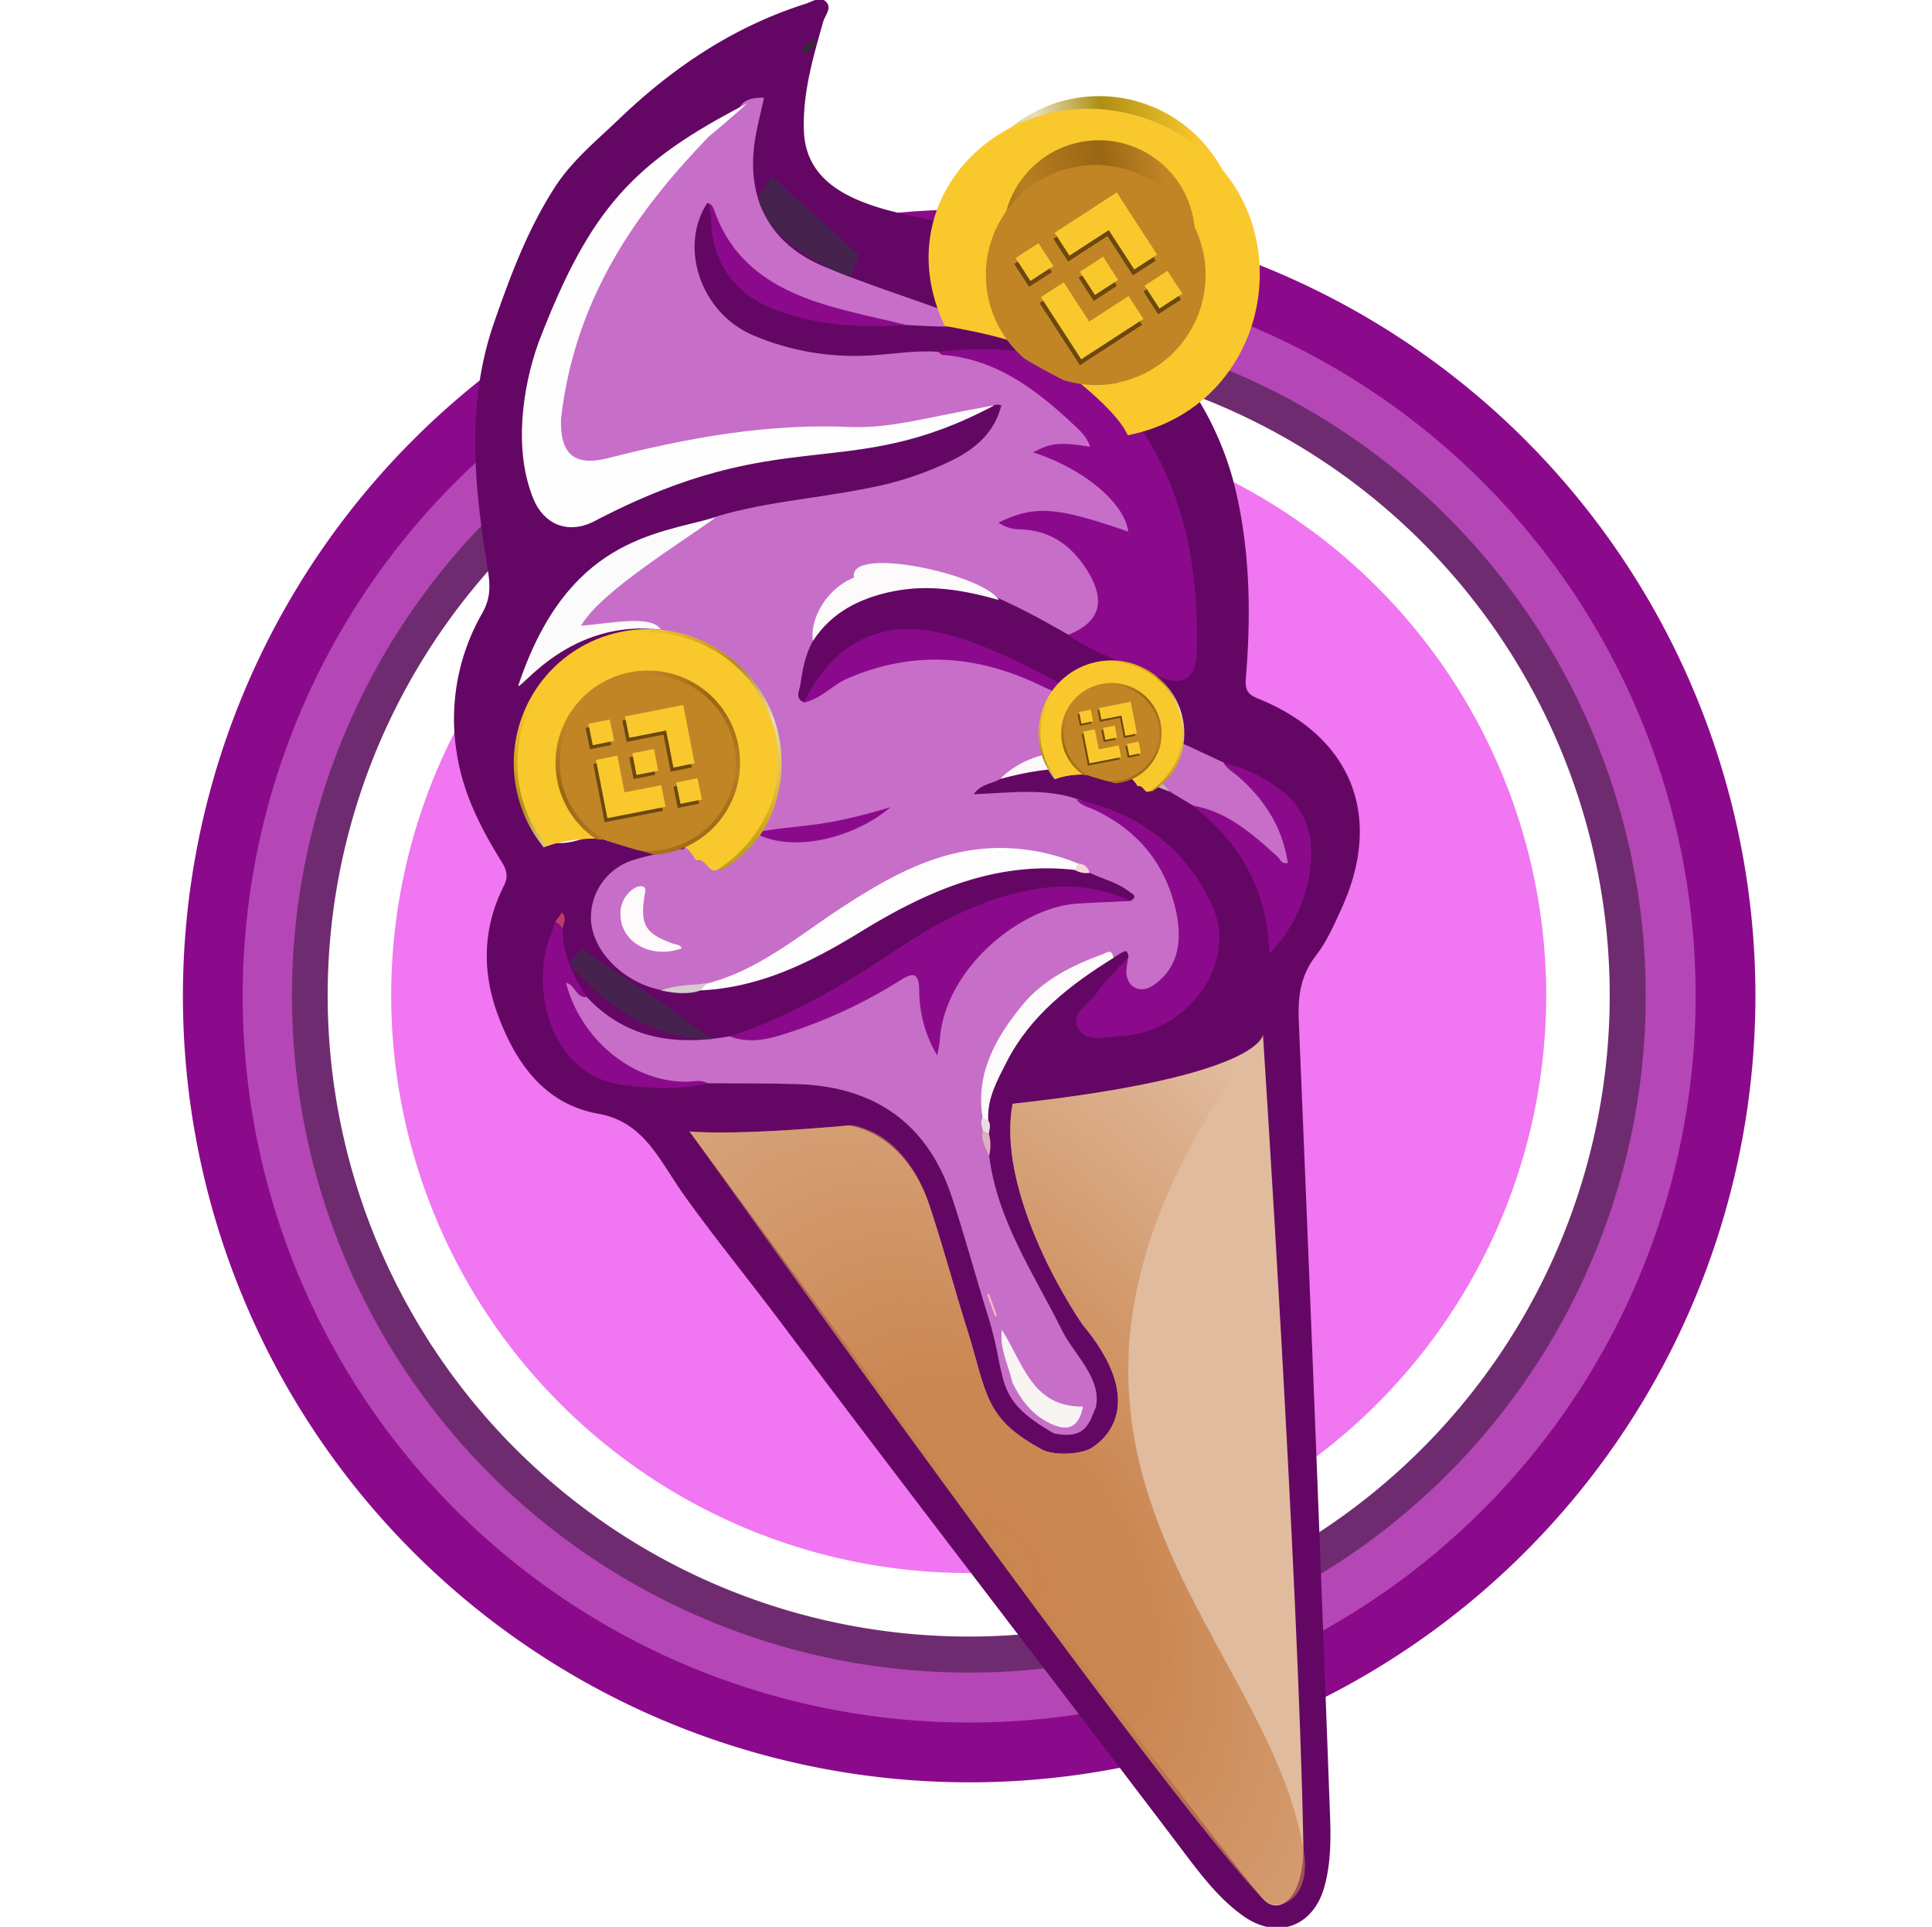 <?xml version="1.0" encoding="UTF-8" standalone="no"?>
<svg
        id="f815f489-8eac-43a5-a750-40690a7cabc2"
        data-name="Layer 1"
        width="525.328"
        height="523.814"
        viewBox="0 0 525.328 523.814"
        version="1.1"
        sodipodi:docname="logotype.svg"
        inkscape:version="1.1.1 (eb90963e84, 2021-10-02)"
        inkscape:export-filename="user1.png"
        inkscape:export-xdpi="8.2399998"
        inkscape:export-ydpi="8.2399998"
        xmlns:inkscape="http://www.inkscape.org/namespaces/inkscape"
        xmlns:sodipodi="http://sodipodi.sourceforge.net/DTD/sodipodi-0.dtd"
        xmlns:xlink="http://www.w3.org/1999/xlink"
        xmlns="http://www.w3.org/2000/svg"
        xmlns:svg="http://www.w3.org/2000/svg"
        xmlns:rdf="http://www.w3.org/1999/02/22-rdf-syntax-ns#"
        xmlns:cc="http://creativecommons.org/ns#"
        xmlns:dc="http://purl.org/dc/elements/1.1/">
  <sodipodi:namedview
          pagecolor="#ffffff"
          bordercolor="#666666"
          borderopacity="1"
          objecttolerance="10"
          gridtolerance="10"
          guidetolerance="10"
          inkscape:pageopacity="0"
          inkscape:pageshadow="2"
          inkscape:window-width="1920"
          inkscape:window-height="964"
          id="namedview274"
          showgrid="false"
          inkscape:zoom="0.66113852"
          inkscape:cx="301.7522"
          inkscape:cy="398.5549"
          inkscape:window-x="0"
          inkscape:window-y="0"
          inkscape:window-maximized="1"
          inkscape:current-layer="g1514"
          inkscape:snap-global="true"
          inkscape:document-rotation="0"
          showguides="true"
          inkscape:guide-bbox="true"
          fit-margin-top="0"
          fit-margin-left="0"
          fit-margin-right="0"
          fit-margin-bottom="0"
          inkscape:pagecheckerboard="true"
          borderlayer="true"
          inkscape:snap-grids="true"
          inkscape:snap-to-guides="true"
          inkscape:snap-object-midpoints="false" />
  <defs
          id="defs73">
    <linearGradient
            inkscape:collect="always"
            id="linearGradient1389">
      <stop
              style="stop-color:#ca854f;stop-opacity:1;"
              offset="0"
              id="stop1385" />
      <stop
              style="stop-color:#ca854f;stop-opacity:0.961;"
              offset="0.249"
              id="stop1395" />
      <stop
              style="stop-color:#ca854f;stop-opacity:0;"
              offset="1"
              id="stop1387" />
    </linearGradient>
    <style
            id="style2">
      .a3b35f76-00bd-465b-b644-9d20c6bbad33 {
      fill: none;
      }

      .ab74def2-0c11-4cdf-a914-1f7c519f3c12 {
      clip-path: url(#fdd87028-ab79-4808-b63d-d68427ce87de);
      }

      .e4d389c0-8f66-4ff4-b07b-2ce1dd6ae2a2 {
      fill: #f3ba2f;
      }

      .af1e00ff-cbae-4f0d-abb4-79bf0cba4da6, .b2988fe9-29d8-46c7-a943-1610f4904166 {
      fill: #f9c82d;
      }

      .a48404ba-9ca4-4572-b6ab-40d30652dd13, .a91ef11a-2ad1-45a8-9e4d-2d25d3d5c5b4, .a9507059-bda5-407c-ac21-aa1e6c1b6bb0, .acbfe85b-df15-44e2-8c68-94221c829f8d, .b2988fe9-29d8-46c7-a943-1610f4904166, .b658a4f7-685f-489c-9287-f6ab074f3bbe, .b7204305-f1a4-4849-98d6-f5ae34613298, .bd0a43d2-f2b7-49f9-881e-b8f30e962478, .e6b0a5f0-77ac-4eb4-ab2d-93dc11471f95, .eb178a99-a11e-423d-b095-4598077588c4, .f12c8390-7d58-4f8e-9385-2e6d2910a629, .ff3cf609-d559-4d7e-a566-1ec0e35093ed {
      fill-rule: evenodd;
      }

      .fa7405b1-c050-4d6b-a20d-92402a52acef {
      fill: #fff;
      }

      .ecbb8557-0be2-49f2-be57-14ee99099b5e {
      fill: #46224f;
      }

      .aa6fdd51-012b-470f-8b48-0acc81b87877 {
      fill: #f480f4;
      }

      .ebe1ee84-b696-4155-8137-8e4d53892679 {
      fill: #c76ec9;
      }

      .fb8f4bc7-58e3-4dac-a657-958827f4aa20 {
      fill: #fcfafb;
      }

      .b1ab8ede-e796-46a9-a085-01f6da383437 {
      fill: #ca854f;
      }

      .e77d9a53-6eaa-4cba-ad12-66ad5612ceaf {
      fill: #8b0a8b;
      }

      .b5653123-30c9-485b-be24-206dc3ab1533 {
      fill: #f5b684;
      }

      .b4c0e9de-6d92-4b86-8168-57cf36b2fb9f {
      fill: #fdfdfd;
      }

      .fc3a6962-9175-43e8-a693-8b7126665fd5 {
      fill: #f4b685;
      }

      .b6738061-85d2-4b13-8483-229f3a6be520 {
      fill: #c9854e;
      }

      .ecdf5e83-ed6e-487b-b1ee-5fa079d689b4 {
      fill: #fcfcfc;
      }

      .e6256469-2eb9-48f5-97e6-aa5a6d64db78 {
      fill: #f5b781;
      }

      .f6d318d1-8ca7-467c-aef8-2663f71bd39f {
      fill: #fbfbfb;
      }

      .bb8599eb-60b5-48c3-bd4f-04ac5382a782 {
      fill: #f9f8f8;
      }

      .e0451ff9-3b87-4c11-aa90-621e498a220c {
      fill: #fbfbfa;
      }

      .a72c747b-7e5c-4dd8-b29e-8a13206c1a5e {
      fill: #fcfafa;
      }

      .a2b57050-3813-4ca4-92bd-01a34e3666a0 {
      fill: #fbf8f9;
      }

      .e7ab1240-e563-4336-bca0-b9e99e66bd06 {
      fill: #f7f4f3;
      }

      .a7ee6778-dce9-492c-a4a3-0c6b7ea70856 {
      fill: #eeebe9;
      }

      .ef1dda18-6fdf-4edc-a48f-78ca094855bd {
      fill: #d7cacd;
      }

      .f1cfa970-696d-49a3-84db-187348e2b3db {
      fill: #f5a3b9;
      }

      .af73a91b-1b6e-443d-9b26-2648dde035ff {
      fill: #e9e2e3;
      }

      .aa45f7dc-1517-4694-a400-7fa201ae89f8 {
      fill: #c39066;
      }

      .bba1fd7d-0ddb-43b0-97ea-e97b5eb73158 {
      fill: #d1d1d1;
      }

      .b658a4f7-685f-489c-9287-f6ab074f3bbe, .bb06b095-03cb-4c7a-8a46-6d24de68c714 {
      fill: #fefefe;
      }

      .abd8a23a-9b77-4c76-96de-7e7cbbe32a31 {
      fill: #deafbc;
      }

      .e6b5b417-5f00-40f0-9e37-2d6801aebb01 {
      fill: #e6dee3;
      }

      .e5bfce7f-61e9-43b1-aee1-4385e450d6e6 {
      fill: #2e2e2e;
      }

      .a90927f8-77df-4f83-9136-1acbc4dcb618 {
      fill: #bd3e63;
      }

      .b6a78a0b-e8fd-4062-9fd3-5056b1d31467 {
      fill: #c4aeb4;
      }

      .beebe143-456d-4a32-bf07-c71a8a404369 {
      fill: #e8dee0;
      }

      .e799a944-1bcf-4ad5-897b-ba4a8d03854a {
      fill: #f7d5dd;
      }

      .e096ce57-0abe-4eb4-8a74-aa66c9b91415 {
      fill: #fef9fb;
      }

      .b2b91dc0-b62a-4567-92a9-2d2e98a9c9da {
      fill: #f6b8b2;
      }

      .acbfe85b-df15-44e2-8c68-94221c829f8d {
      fill: #250335;
      }

      .bd0f884c-7b7b-42b1-9d48-3c0de7f9cbc2 {
      clip-path: url(#f1920c23-f40c-48eb-977b-1d5f437c5dbf);
      }

      .f65802fc-8438-404b-b605-291151325bf5 {
      fill: url(#ac358d8f-89b2-437d-8568-4e64bce975ef);
      }

      .ba0b729e-0663-409f-9c47-99b43687f544 {
      clip-path: url(#b0fccf33-e837-4915-92fc-ca0b90bd2f9a);
      }

      .a48404ba-9ca4-4572-b6ab-40d30652dd13 {
      fill: url(#b11fe7a4-2cd7-4bce-b8b8-71a039767610);
      }

      .ad8045e9-8dc0-44e3-b33c-cf4a51465daa {
      clip-path: url(#ac3a947b-b728-4553-9fa8-f545f759af58);
      }

      .aa74d715-6f97-42ad-8780-c5207f8f4196 {
      fill: url(#f4b84158-f4bc-4cb9-92a9-f1acf5c4620b);
      }

      .ad324419-16b0-4d6b-be5d-6a5d4fdb1799 {
      clip-path: url(#ff37b068-49c9-48cb-b05d-bad492ebf31c);
      }

      .fc2f075b-25af-41db-87ba-6bca1ba7c6f8 {
      fill: url(#b5c32c27-c3fb-4127-bd51-7d2f03cab5c1);
      }

      .b89f6399-4e5b-4a91-be91-406afc785468 {
      clip-path: url(#a670cd42-4829-43eb-bdb2-289ffb541ad1);
      }

      .f12c8390-7d58-4f8e-9385-2e6d2910a629 {
      fill: url(#b46c9ed4-552b-4241-ac4e-f710c64f2640);
      }

      .eb178a99-a11e-423d-b095-4598077588c4 {
      fill: #260436;
      }

      .ac28c4e8-3e1c-496a-9ffa-bf4f8d3eb387 {
      clip-path: url(#a6c38596-4f14-472c-a7ff-7c04893d260e);
      }

      .a9507059-bda5-407c-ac21-aa1e6c1b6bb0 {
      fill: url(#fe25feb7-071f-44c5-816d-a679b81c41d4);
      }

      .b9d9070f-1d4b-41df-af01-fd37f94c68a4 {
      clip-path: url(#bff0f2ca-5557-44e3-a8d0-e2ce436e28bb);
      }

      .e6b0a5f0-77ac-4eb4-ab2d-93dc11471f95 {
      fill: url(#bded31c6-578c-4d5a-be12-7197aabb6763);
      }

      .ff3cf609-d559-4d7e-a566-1ec0e35093ed {
      fill: #c18525;
      }

      .f4eb3785-9a80-4d8f-933e-2e89d69ce31a {
      fill: #6c480f;
      }

      .a4241e13-bcf5-46ae-b688-6c7651359fb2 {
      clip-path: url(#bf586a76-9c33-4fad-8cdc-334fcc40cdbd);
      }

      .a91ef11a-2ad1-45a8-9e4d-2d25d3d5c5b4 {
      fill: url(#e16a89ba-49f2-40ac-a77a-8dca44950151);
      }

      .accd8802-53ef-4e77-a1d7-ec0d50718832 {
      clip-path: url(#ba6dfaa0-5438-4c6c-a7c2-67d16ed07b87);
      }

      .b7204305-f1a4-4849-98d6-f5ae34613298 {
      fill: url(#ec926e6c-92c5-4d30-a599-5d011c6d6725);
      }
    </style>
    <clipPath
            id="fdd87028-ab79-4808-b63d-d68427ce87de"
            transform="translate(-228.36 -165.35)">
      <path
              class="a3b35f76-00bd-465b-b644-9d20c6bbad33"
              d="M 564.08,361.82 A 19.46,19.46 0 0 1 539.5,338.28 c 3.73,0.33 7.88,0.48 11.49,-0.59 6.51,-1.92 9,-0.63 17,-4 a 17.17,17.17 0 0 0 5,-3.24 19.47,19.47 0 0 1 -8.87,31.35"
              id="path4" />
    </clipPath>
    <clipPath
            id="a6c38596-4f14-472c-a7ff-7c04893d260e"
            transform="translate(-228.36 -165.35)">
      <path
              class="a3b35f76-00bd-465b-b644-9d20c6bbad33"
              d="m 426.25,418.3 a 28.69,28.69 0 1 1 -25.9,-24.16 c 1.2,10.05 2.79,8.09 12.4,17.11 1.52,1.44 8.22,4 12.84,4 a 28.73,28.73 0 0 1 0.66,3.09"
              id="path39" />
    </clipPath>
    <linearGradient
            id="fe25feb7-071f-44c5-816d-a679b81c41d4"
            x1="958.39"
            y1="742.59"
            x2="882.37"
            y2="806.68"
            gradientTransform="matrix(0.43,0.37,0.37,-0.43,-287.1,412.81)"
            gradientUnits="userSpaceOnUse">
      <stop
              offset="0"
              stop-color="#f9c82d"
              id="stop42" />
      <stop
              offset="0.33"
              stop-color="#ad8f15"
              id="stop44" />
      <stop
              offset="0.57"
              stop-color="#e7dfbd"
              id="stop46" />
      <stop
              offset="0.85"
              stop-color="#dbb224"
              id="stop48" />
      <stop
              offset="1"
              stop-color="#ad8f15"
              id="stop50" />
    </linearGradient>
    <clipPath
            id="bff0f2ca-5557-44e3-a8d0-e2ce436e28bb"
            transform="translate(-228.36 -165.35)">
      <path
              class="a3b35f76-00bd-465b-b644-9d20c6bbad33"
              d="m 417.39,419.69 a 19.77,19.77 0 1 1 -12.91,-15.55 c 1.77,1.58 4.35,3.44 8.27,7.11 a 8.59,8.59 0 0 0 2,1.23 19.64,19.64 0 0 1 2.64,7.21"
              id="path53" />
    </clipPath>
    <linearGradient
            id="bded31c6-578c-4d5a-be12-7197aabb6763"
            x1="946.36"
            y1="752.74"
            x2="893.32"
            y2="797.45"
            gradientTransform="matrix(0.43,0.37,0.37,-0.43,-287.1,412.81)"
            gradientUnits="userSpaceOnUse">
      <stop
              offset="0"
              stop-color="#c18525"
              id="stop56" />
      <stop
              offset="0.3"
              stop-color="#996614"
              id="stop58" />
      <stop
              offset="0.73"
              stop-color="#b87e21"
              id="stop60" />
      <stop
              offset="1"
              stop-color="#966413"
              id="stop62" />
    </linearGradient>
    <clipPath
            id="bf586a76-9c33-4fad-8cdc-334fcc40cdbd"
            transform="translate(-228.36 -165.35)">
      <path
              class="a3b35f76-00bd-465b-b644-9d20c6bbad33"
              d="m 452.82,227.06 a 19.32,19.32 0 1 1 -17.41,-16.23 c 0.81,6.75 1.88,5.43 8.33,11.49 1,1 5.53,2.69 8.64,2.66 a 20.18,20.18 0 0 1 0.44,2.08"
              id="path65" />
    </clipPath>
    <linearGradient
            id="e16a89ba-49f2-40ac-a77a-8dca44950151"
            x1="771.56"
            y1="1050.11"
            x2="719.75"
            y2="1093.79"
            xlink:href="#fe25feb7-071f-44c5-816d-a679b81c41d4" />
    <clipPath
            id="ba6dfaa0-5438-4c6c-a7c2-67d16ed07b87"
            transform="translate(-228.36 -165.35)">
      <path
              class="a3b35f76-00bd-465b-b644-9d20c6bbad33"
              d="m 446.86,228 a 13.26,13.26 0 1 1 -8.67,-10.45 c 1.19,1.07 2.92,2.31 5.55,4.78 a 5.84,5.84 0 0 0 1.35,0.83 13,13 0 0 1 1.77,4.84"
              id="path69" />
    </clipPath>
    <linearGradient
            id="ec926e6c-92c5-4d30-a599-5d011c6d6725"
            x1="763.47"
            y1="1056.93"
            x2="727.83"
            y2="1086.97"
            xlink:href="#bded31c6-578c-4d5a-be12-7197aabb6763" />
    <linearGradient
            inkscape:collect="always"
            xlink:href="#fe25feb7-071f-44c5-816d-a679b81c41d4"
            id="linearGradient328"
            gradientUnits="userSpaceOnUse"
            gradientTransform="matrix(0.43,0.37,0.37,-0.43,-287.1,412.81)"
            x1="958.39"
            y1="742.59"
            x2="882.37"
            y2="806.68" />
    <linearGradient
            inkscape:collect="always"
            xlink:href="#bded31c6-578c-4d5a-be12-7197aabb6763"
            id="linearGradient330"
            gradientUnits="userSpaceOnUse"
            gradientTransform="matrix(0.43,0.37,0.37,-0.43,-287.1,412.81)"
            x1="946.36"
            y1="752.74"
            x2="893.32"
            y2="797.45" />
    <linearGradient
            inkscape:collect="always"
            xlink:href="#fe25feb7-071f-44c5-816d-a679b81c41d4"
            id="linearGradient328-7"
            gradientUnits="userSpaceOnUse"
            gradientTransform="matrix(0.43,0.37,0.37,-0.43,-287.1,412.81)"
            x1="958.39"
            y1="742.59"
            x2="882.37"
            y2="806.68" />
    <linearGradient
            inkscape:collect="always"
            xlink:href="#bded31c6-578c-4d5a-be12-7197aabb6763"
            id="linearGradient330-2"
            gradientUnits="userSpaceOnUse"
            gradientTransform="matrix(0.43,0.37,0.37,-0.43,-287.1,412.81)"
            x1="946.36"
            y1="752.74"
            x2="893.32"
            y2="797.45" />
    <style
            id="style1576">.cls-1{fill:#f3ba2f;}</style>
    <filter
            inkscape:collect="always"
            style="color-interpolation-filters:sRGB"
            id="filter2616"
            x="-0.016"
            width="1.032"
            y="-0.016"
            height="1.032">
      <feGaussianBlur
              inkscape:collect="always"
              stdDeviation="3.267"
              id="feGaussianBlur2618" />
    </filter>
    <radialGradient
            inkscape:collect="always"
            xlink:href="#linearGradient1389"
            id="radialGradient2760"
            gradientUnits="userSpaceOnUse"
            gradientTransform="matrix(1.357,-0.825,1.413,2.326,-619.458,-260.017)"
            cx="267.309"
            cy="368.903"
            fx="267.309"
            fy="368.903"
            r="75.265" />
  </defs>
  <g
          id="g271"
          transform="translate(24.371,96.755)">
    <g
            class="ab74def2-0c11-4cdf-a914-1f7c519f3c12"
            clip-path="url(#fdd87028-ab79-4808-b63d-d68427ce87de)"
            id="g78">
      <g
              id="a79ce02a-4214-4684-a4c2-cfe2b5db2587"
              data-name="Layer 1-2">
        <path
                id="bef41cd8-370a-4c86-84ee-593de292b68b"
                data-name="path1582"
                class="e4d389c0-8f66-4ff4-b07b-2ce1dd6ae2a2"
                d="m 554.78,345.34 -1.67,2.88 7.83,4.54 4.54,-7.83 -2.88,-1.67 -2.87,4.95 -5,-2.87 m -4.91,-2.85 2.88,1.67 -1.62,2.84 -2.88,-1.68 z m 4.06,-0.37 -2.88,-1.66 v 0 l 4.54,-7.82 7.83,4.54 v 0 l -1.67,2.88 -5,-2.87 -2.87,4.94 m 11.52,-3.77 2.88,1.67 -1.67,2.88 -2.88,-1.67 z"
                transform="translate(-228.36,-165.35)" />
        <path
                id="b5014a71-c63f-4478-bab7-cb1adb89a7d9"
                data-name="path1584"
                class="e4d389c0-8f66-4ff4-b07b-2ce1dd6ae2a2"
                d="m 560.57,342.08 v 0 l -2.92,-1.7 -1.65,2.92 v 0 l 0.51,0.3 0.25,0.14 v 0 l 2.16,1.25 1.69,-2.92 v 0"
                transform="translate(-228.36,-165.35)" />
      </g>
    </g>
    <g
            id="g1514"
            transform="matrix(1.502,0,0,1.502,-119.057,-362.159)">
      <g
              id="g5569"
              transform="translate(33.293)">
        <path
                class="ecbb8557-0be2-49f2-be57-14ee99099b5e"
                d="m 205.002,493.877 a 136.924,136.924 0 1 1 53.488,-10.797 136.611,136.611 0 0 1 -53.488,10.797 z"
                id="path83-5"
                style="fill:#b546b6;fill-opacity:1;stroke:#8b0a8b;stroke-width:10.824;stroke-miterlimit:4;stroke-dasharray:none;stroke-opacity:1" />
        <g
                id="g2766"
                transform="matrix(0.478,0,0,0.478,70.782,214.65)">
          <path
                  class="ecbb8557-0be2-49f2-be57-14ee99099b5e"
                  d="m 274.261,501.368 a 242.768,242.768 0 1 1 94.835,-19.143 242.213,242.213 0 0 1 -94.835,19.143 z"
                  id="path83-3"
                  style="fill:#000000;fill-opacity:0.386;stroke-width:1.206;filter:url(#filter2616)"
                  transform="matrix(1.056,0,0,1.056,-8.902,24.487)" />
          <path
                  class="fa7405b1-c050-4d6b-a20d-92402a52acef"
                  d="m 111.847,309.133 c 0,-103.8 84.14,-187.94 187.94,-187.94 a 187.52,187.52 0 0 1 142.43,65.37 187.68,187.68 0 0 0 -150.84,-75.82 c -103.79,0 -187.94,84.14 -187.94,187.94 a 187.19,187.19 0 0 0 45.51,122.61 187.06,187.06 0 0 1 -37.1,-112.16 z"
                  id="path81" />
          <path
                  class="ecbb8557-0be2-49f2-be57-14ee99099b5e"
                  d="m 280.678,540.281 a 242.768,242.768 0 1 1 94.835,-19.143 242.213,242.213 0 0 1 -94.835,19.143 z"
                  id="path83"
                  style="fill:#ffffff;fill-opacity:1;stroke-width:1.206" />
          <path
                  class="ecbb8557-0be2-49f2-be57-14ee99099b5e"
                  d="m 280.712,516.225 a 218.712,218.712 0 1 1 85.437,-17.246 218.212,218.212 0 0 1 -85.437,17.246 z"
                  id="path83-56"
                  style="fill:#f176f1;fill-opacity:1;stroke-width:1.087" />
        </g>
        <g
                id="g2508"
                transform="matrix(0.739,0,0,0.739,16.346,180.976)">
          <path
                  class="ecbb8557-0be2-49f2-be57-14ee99099b5e"
                  d="m 279.957,60.399 c 19.66,12.77 35.64,31 41,54.42 3.43,15 3.63,30.25 2.37,45.49 -0.24,3 0.54,4 3,5 23,9.32 30.78,28.91 20.38,51.55 -1.8,3.9 -3.56,8 -6.17,11.33 -3.84,4.94 -4.5,10.09 -4.24,16.16 q 4.08,97.1 7.64,194.22 c 0.23,5.94 0.24,12 -1.38,17.78 -2.7,9.71 -11.53,13 -19.77,7.18 -6.16,-4.34 -10.64,-10.39 -15.14,-16.33 -22.24,-29.37 -44.7,-58.57 -67,-87.87 q -16.15,-21.19 -32.19,-42.5 c -7.52,-10 -15.48,-19.72 -22.76,-29.93 -6.07,-8.51 -9.74,-17.91 -21,-19.91 -13.19,-2.34 -20.3,-12.5 -24.64,-24.32 -3.86,-10.49 -3.69,-21.19 1.47,-31.4 1.14,-2.26 0.81,-3.87 -0.46,-5.91 -5.1,-8.19 -9.45,-16.68 -11,-26.44 a 52,52 0 0 1 6.21,-34.54 c 2,-3.56 2,-6.54 1.36,-10.6 -3.28,-20.3 -5.49,-40.57 1.62,-60.82 4,-11.48 8.22,-22.73 14.87,-33 4.21,-6.47 10.15,-11.32 15.65,-16.58 13.19,-12.65 28.06,-22.63 45.63,-28.21 1.7,-0.54 3.69,-2 5.13,-0.47 1.44,1.53 -0.27,3.18 -0.75,4.85 -2.48,8.75 -5.07,17.51 -4.72,26.76 0.88,22.92 37,19.94 51.58,26.69 a 105.23,105.23 0 0 1 13.31,7.4 z"
                  id="path87"
                  style="fill:#640764;fill-opacity:1" />
          <path
                  class="ebe1ee84-b696-4155-8137-8e4d53892679"
                  d="m 191.42,43.88 c -7,10.65 -1.82,26.75 11,32.37 9.174,3.935 19.148,5.648 29.11,5 5.44,-0.31 10.84,-1.28 16.32,-0.87 14.76,0 25.22,8.43 35.12,17.95 5.775,6.288 1.249,5.978 -4.24,5.76 -11.413,5.8e-4 22.362,12.098 16.62,20.69 -9.811,-1.112 -19.553,-5.297 -29.41,-2.73 8.71,0.38 15.48,3.93 19.85,11.59 1.597,2.534 2.405,5.486 2.32,8.48 -0.29,5.12 -2.9,7.47 -8.3,7.54 -14.945,-8.622 -33.418,-18.157 -48.92,-14 -7.81,2.19 -11.75,7.95 -13.58,15.48 -1.92,3.34 -2.59,7.08 -3.12,10.8 -0.19,1.35 -1.44,3.29 0.86,4.29 17.51,-14.45 36.57,-14.82 56.63,-6.25 4.84,2.07 9.36,4.9 14.51,6.26 l 31.72,14.74 c 9,4.57 14,12.2 16.41,21.74 0.32,1.25 0.79,2.89 -0.6,3.61 -1.39,0.72 -2.49,-0.45 -3.44,-1.4 -5.79,-5.8 -12.73,-9.9 -20,-13.49 l -5.75,-3.45 c -1.5,-0.68 -2.69,-1.88 -4.2,-2.54 -12.28,-7.8 -24.67,-7.85 -37.16,-0.5 -1.82,1.31 -4.51,1 -6.52,3.79 8.83,-0.34 17.16,-1.57 25.2,1.12 7.82,2.61 14.67,6.34 19.7,13.38 4.79,6.71 6.55,14 6.4,21.91 -0.101,3.701 -1.726,7.197 -4.49,9.66 -2.4,2.26 -5,4.16 -8.31,1.64 -3,-2.31 -2.31,-5.13 -0.55,-7.9 -0.43,-1.86 -0.43,-1.86 -3.66,0.22 -8.15,1.27 -14.73,5.84 -20.21,11.36 -7.413,7.208 -11.499,17.172 -11.28,27.51 0,1.24 0.38,2.45 0.18,3.7 -0.07,2 0.72,4 0.83,6 2,15.9 11,28.88 17.85,42.74 2.91,5.84 9.749,11.679 8.289,18.769 -1.597,3.685 -2.371,8.067 -10.267,6.435 C 261.031,336.629 265.097,332.191 260.2,316.65 c -3.08,-9.78 -5.7,-19.7 -8.94,-29.41 -6,-18 -19,-26.84 -37.47,-27.49 -7.42,-0.25 -14.85,-0.16 -22.27,-0.23 -15.92,2.06 -26.91,-4.82 -34,-18.72 -0.31,-0.59 0,0.18 -0.24,-0.44 -0.84,-2 -3,-4.63 -0.73,-6.16 1.82,-1.21 2.72,2.12 4.15,3.27 0.366,0.331 0.754,0.639 1.16,0.92 9.73,10.38 21.85,12 35.09,9.62 12.62,-0.32 23.72,-5.35 34.55,-11.18 2.47,-1.33 4.84,-2.9 7.42,-4 3.8,-1.64 5.17,-0.87 5.68,3.19 0.552,4.391 1.424,8.736 2.61,13 0.05,-0.54 0,0.53 0,0.19 5.493,-26.053 21.443,-37.507 47.85,-34.36 2,-1.11 0.35,-1.76 -0.39,-2.33 -2.85,-2.22 -6.4,-3 -9.61,-4.55 -1.09,-1.18 -2.58,-1.44 -4.05,-1.75 -12.984,-4.54 -27.228,-3.823 -39.69,2 -7.86,3.59 -14.92,8.58 -22.08,13.35 -8.53,5.67 -16.59,12.21 -27,14.23 -4,0.4 -8.07,0.89 -12.14,0.89 -9.21,-1.79 -16.9,-9.53 -17.2,-17.3 -0.217,-6.49 3.847,-12.354 10,-14.43 3.6,-1.16 7.35,-1.85 11,-2.72 0.81,-0.2 2.25,0.49 1.92,-1.16 -0.1,-0.49 -1.28,-0.76 -2,-1.14 -8.176,-5.05 -17.837,-7.143 -27.37,-5.93 -3,0.35 -6.27,1.28 -8.88,-1.38 -2.056,-7.075 -0.787,-14.702 3.45,-20.73 5.85,-8.65 13.81,-14.9 23.18,-19.45 2.1,-1 5,-1.1 5.75,-4.06 -4.65,-2.38 -9.37,-0.33 -14.06,-0.18 -2.08,0.06 -4.88,1.37 -6,-0.67 -1.12,-2.04 1.28,-3.87 2.6,-5.49 4.732,-5.912 10.491,-10.922 17,-14.79 1.79,-0.9 3.23,-2.43 5.25,-2.92 2.161,-1.151 4.408,-2.134 6.72,-2.94 12.6,-4.18 25.88,-4.94 38.79,-7.54 7.651,-1.368 15.063,-3.844 22,-7.35 5.4,-2.87 9.59,-6.74 11.18,-13 -2.29,-0.83 -3.49,1.4 -5.29,1.22 -2.68,0.07 -4.91,1.65 -7.44,2.2 -10.21,3.58 -20.87,3.5 -31.42,3.26 -15.4,-0.36 -30.32,2.1 -45.08,6.07 -3.033,0.826 -6.126,1.418 -9.25,1.77 -6.44,0.72 -10,-2.3 -10.69,-8.8 -0.239,-3.473 -5.4e-4,-6.962 0.71,-10.37 4.33,-24.89 18.15,-44.32 35.57,-61.67 1.21,-0.43 2,-1.45 3,-2.15 1.9,-1.37 3.69,-2.9 5.58,-4.28 1.32,-2.34 3.51,-2.65 6.18,-2.62 -0.79,3.66 -1.74,7.14 -2.27,10.68 -2.11,14.16 3.72,25.18 17,30.7 10.21,4.26 20.79,7.6 31.18,11.42 1.46,0.53 3.34,0.38 4.58,2.8 -5.43,0.85 -10.56,0.28 -15.68,0.07 -10.4,-1 -20.7,-2.62 -30,-7.72 -8.43,-4.62 -15.88,-10.27 -17.74,-20.63 -0.07,-0.64 -0.417,-1.218 -0.95,-1.58 z"
                  id="path89"
                  sodipodi:nodetypes="cccccccccccccccccccsccccccccccccccccccccccccccccccccccccccccccccccccccccccscccccccccccccccccccccccccc" />
          <g
                  id="g2416">
            <path
                    class="fb8f4bc7-58e3-4dac-a657-958827f4aa20"
                    d="m 217.27,151.2 c -0.87,-5.67 3.71,-13.1 10.07,-15.51 -1.62,-8.082 31.712,-0.832 35.47,5.47 -8.4,-2.39 -17.07,-3.93 -26,-2.1 -8,1.65 -14.91,5.04 -19.54,12.14 z"
                    id="path91"
                    sodipodi:nodetypes="ccccc" />
            <path
                    class="e77d9a53-6eaa-4cba-ad12-66ad5612ceaf"
                    d="m 279.77,149.72 c 7.81,-3.11 9.31,-8.23 4.87,-15.5 -3.8,-6.22 -8.9,-10 -16.37,-10.36 a 9.21,9.21 0 0 1 -5.54,-1.65 c 8.91,-4.3 14.08,-3.93 31.79,2.21 -0.94,-7.08 -11,-15.47 -23.34,-19.43 3.76,-1.78 5.19,-2.86 14,-1.34 -0.94,-2.88 -3.13,-4.54 -5,-6.32 -8.88,-8.18 -18.39,-15.17 -31,-16.18 -0.43,0 -0.83,-0.48 -1.24,-0.74 9.8,-1.15 19.65,-1 29,1.88 11.05,3.43 18.13,11.94 23.61,21.63 8.75,15.47 11.17,32.44 10.74,49.92 -0.15,6.38 -3.24,8.55 -9,6.21 -7.65,-3.1 -15.6,-5.62 -22.52,-10.33 z"
                    id="path95" />
            <path
                    class="e77d9a53-6eaa-4cba-ad12-66ad5612ceaf"
                    d="m 295.02,214.89 c -4.42,0.22 -8.85,0.34 -13.26,0.66 -13.76,1 -32.28,15.94 -33.42,33.51 -0.07,1 -0.32,1.92 -0.62,3.65 a 31.14,31.14 0 0 1 -4.4,-15.74 c 0,-5.12 -1.94,-4.36 -4.77,-2.58 a 122.45,122.45 0 0 1 -28.63,13.19 c -4.29,1.36 -8.62,2.13 -13,0.48 14.73,-4.85 27.89,-12.59 40.74,-21.18 11.25,-7.53 23.29,-13.74 37.17,-15.32 a 37.56,37.56 0 0 1 20.19,3.33 z"
                    id="path99" />
            <path
                    class="e77d9a53-6eaa-4cba-ad12-66ad5612ceaf"
                    d="m 294.55,228.65 a 19,19 0 0 0 -0.49,3.86 c 0.27,3.69 3.55,5.12 6.64,3 5.91,-4.06 7.56,-10.79 5.07,-20 -2.88,-10.65 -9.43,-18.13 -19.31,-22.85 -1.61,-0.77 -3.49,-1.11 -4.66,-2.67 15.36,3.31 27,12.2 33.35,26.15 6.12,13.49 -5.48,30.83 -22.26,31.78 -3.66,0.21 -8.61,1.79 -10.63,-1.85 -2.02,-3.64 2.77,-6.11 4.74,-8.9 2.17,-3.14 5.01,-5.75 7.55,-8.52 z"
                    id="path103" />
            <path
                    class="b4c0e9de-6d92-4b86-8168-57cf36b2fb9f"
                    d="m 191.21,235.13 c 12.85,-3.28 22.7,-11.88 33.46,-18.86 11.73,-7.61 23.7,-14.3 38.32,-14.37 a 50.39,50.39 0 0 1 19.26,3.82 c 0.45,0.91 0.52,1.63 -0.84,1.55 -19.47,-2.18 -36.23,5.22 -52.19,15 -12.23,7.52 -24.79,13.84 -39.49,14.5 -0.76,-1.64 0.38,-1.63 1.48,-1.64 z"
                    id="path105" />
            <path
                    class="e77d9a53-6eaa-4cba-ad12-66ad5612ceaf"
                    d="m 310.23,191.5 c 8.59,1.46 14.73,7 20.87,12.54 0.68,0.62 0.89,1.87 2.51,1.53 -1.3,-8.68 -5.69,-15.53 -12.15,-21.17 -1.24,-1.08 -2.74,-1.87 -3.59,-3.35 a 36.38,36.38 0 0 1 12.59,5.6 c 6.56,4.45 9.53,10.73 8.78,18.71 a 36,36 0 0 1 -10.13,22.4 c -0.47,-15.55 -7.21,-27.24 -18.88,-36.26 z"
                    id="path109" />
            <path
                    class="e77d9a53-6eaa-4cba-ad12-66ad5612ceaf"
                    d="m 286.15,166.3 c -4.88,-0.22 -9.2,-2.35 -13.45,-4.37 -15.46,-7.35 -31,-8.43 -46.92,-1.56 -3.82,1.65 -6.57,5.07 -10.77,5.92 9.78,-19.42 24.8,-20.91 41.51,-14.68 10.34,3.85 20.12,9.15 29.63,14.69 z"
                    id="path115" />
            <path
                    class="e77d9a53-6eaa-4cba-ad12-66ad5612ceaf"
                    d="m 161.79,238.44 c -2.58,0.18 -2.79,-3.12 -5,-3.52 3.6,13.85 16.19,24.28 29.43,24.22 1.78,0 3.62,-0.6 5.32,0.43 -6.85,1.62 -13.75,1.23 -20.63,0.4 -15.36,-1.84 -21.7,-18 -19.29,-32.06 0.46,-2.69 1.68,-5.25 2.56,-7.86 1.79,-0.74 1.68,0.54 1.73,1.64 0.06,6.25 2.66,11.61 5.88,16.75 z"
                    id="path119" />
            <path
                    class="f6d318d1-8ca7-467c-aef8-2663f71bd39f"
                    d="m 193.455,120.927 c -7.36,5.55 -28.145,18.033 -32.965,26.513 5.308,-0.212 17.426,-2.986 19.52,1.01 -22.27,-2.794 -34.341,14.855 -34.923,13.702 11.895,-35.68 33.25,-37.054 48.368,-41.226 z"
                    id="path123"
                    sodipodi:nodetypes="ccccc" />
            <path
                    class="e77d9a53-6eaa-4cba-ad12-66ad5612ceaf"
                    d="m 191.42,43.88 c 1.16,0.25 1.47,1.21 1.8,2.15 4.48,12.62 14.42,18.87 26.42,22.62 6.74,2.12 13.73,3.47 20.6,5.17 -11.3,0.76 -22.58,0.13 -33.09,-4.11 -8.2,-3.3 -13.56,-9.74 -14.66,-19.06 -0.3,-2.24 0.15,-4.65 -1.07,-6.77 z"
                    id="path125" />
            <path
                    class="a72c747b-7e5c-4dd8-b29e-8a13206c1a5e"
                    d="m 258.84,267.93 c -1.79,-10.95 3.34,-19.73 9.74,-27.56 4.94,-6 12,-9.69 19.45,-12.35 1,-0.36 2.55,-1.73 2.85,0.81 -10.62,6.6 -20.42,14.16 -26.22,25.6 -2.23,4.4 -4.77,8.91 -4.44,14.21 -0.83,0.48 -1.36,0.4 -1.38,-0.71 z"
                    id="path131" />
            <path
                    class="fb8f4bc7-58e3-4dac-a657-958827f4aa20"
                    d="m 147.64,192.65 c 5.41,1.16 10.79,-0.4 16.18,-0.18 7.48,0.31 14.59,1.77 20.07,7.49 a 41.6,41.6 0 0 0 -24,0 c -7.11,2.04 -10.49,-0.06 -12.25,-7.31 z"
                    id="path133" />
            <path
                    class="a2b57050-3813-4ca4-92bd-01a34e3666a0"
                    d="m 263.12,185.01 c 9.29,-9.44 25.67,-7.85 34.78,-2.29 1.26,0.77 2.41,1.72 3.61,2.58 0.26,0.79 0.1,1.29 -0.86,1.23 -12.3,-5.61 -24.85,-5.01 -37.53,-1.52 z"
                    id="path135" />
            <path
                    class="e7ab1240-e563-4336-bca0-b9e99e66bd06"
                    d="m 266.15,332.86 c -0.93,-4.23 -3.19,-8.19 -2.61,-13 5.18,8.07 7.35,19 19.9,18.85 -1,4.94 -3.48,6.3 -8,4.15 -4.4,-2.06 -7.19,-5.74 -9.29,-10 z"
                    id="path137" />
            <path
                    class="ef1dda18-6fdf-4edc-a48f-78ca094855bd"
                    d="m 191.21,235.13 -1.48,1.67 c -3.24,1.09 -6.47,0.63 -9.7,0 3.61,-1.38 7.42,-1.34 11.18,-1.67 z"
                    id="path141" />
            <path
                    class="bb06b095-03cb-4c7a-8a46-6d24de68c714"
                    d="m 226.45,98.8 c -20.23,-0.93 -39.8,2.63 -59.25,7.6 -8.39,2.14 -11.89,-0.94 -11.64,-9.58 3.602,-32.102 21.394,-53.745 36.21,-69.17 0.84,-0.65 7.681,-6.434 9.331,-8.074 -27.705,14.343 -38.385,25.49 -51.064,58.572 -4,11.25 -6.087,26.291 -1.267,38.191 2.55,6.28 8.35,8.69 14.5,5.77 47.159,-24.846 62.049,-9.181 98.473,-28.634 C 244.924,96.443 236.501,99.167 226.45,98.8 Z"
                    id="path151"
                    sodipodi:nodetypes="cccccccccc" />
            <path
                    class="abd8a23a-9b77-4c76-96de-7e7cbbe32a31"
                    d="m 260.41,277.39 c -0.62,-2 -2.16,-3.86 -1.49,-6.21 0.69,-0.24 1,0.3 1.45,0.66 a 10.56,10.56 0 0 1 0.04,5.55 z"
                    id="path153" />
            <path
                    class="e5bfce7f-61e9-43b1-aee1-4385e450d6e6"
                    d="m 214.19,6.49 3.52,-2.72 c -0.07,2.26 -0.58,3.38 -3.52,2.72 z"
                    id="path159" />
            <path
                    class="a90927f8-77df-4f83-9136-1acbc4dcb618"
                    d="m 155.86,221.65 c -0.43,-0.7 -0.78,-1.49 -1.73,-1.64 0.55,-0.78 1.11,-1.55 1.67,-2.32 1.21,1.34 0.47,2.68 0.06,3.96 z"
                    id="path161" />
            <path
                    class="b6a78a0b-e8fd-4062-9fd3-5056b1d31467"
                    d="m 300.64,186.53 0.86,-1.23 a 6.29,6.29 0 0 1 3,2.75 z"
                    id="path163" />
            <path
                    class="beebe143-456d-4a32-bf07-c71a8a404369"
                    d="m 260.37,271.84 -1.45,-0.66 c -0.2,-1.08 -0.74,-2.15 -0.08,-3.25 l 1.38,0.71 c 0.74,1.01 0.31,2.12 0.15,3.2 z"
                    id="path165" />
            <path
                    class="e799a944-1bcf-4ad5-897b-ba4a8d03854a"
                    d="m 281.41,207.27 0.84,-1.55 a 2.78,2.78 0 0 1 2.77,2.29 5.69,5.69 0 0 1 -3.61,-0.74 z"
                    id="path167" />
            <path
                    class="e77d9a53-6eaa-4cba-ad12-66ad5612ceaf"
                    d="m 236.29,191.91 c -9.12,7.73 -24.3,11.35 -33.35,6.24 11.4,-2.22 15.01,-0.75 33.35,-6.24 z"
                    id="path171" />
            <path
                    class="e096ce57-0abe-4eb4-8a74-aa66c9b91415"
                    d="m 185.13,226.49 c -7.46,2.68 -14.9,-1.44 -15,-8.25 a 7.17,7.17 0 0 1 3.61,-6.59 2.49,2.49 0 0 1 1.79,-0.36 c 1,0.34 0.66,1.24 0.53,2.06 -1.17,7.39 0.07,9.5 7,12 0.84,0.23 1.71,0.21 2.07,1.14 z"
                    id="path173" />
            <path
                    class="b2b91dc0-b62a-4567-92a9-2d2e98a9c9da"
                    d="m 261.86,316.58 -1.92,-5.35 0.48,-0.18 c 0.65,1.8 1.29,3.61 1.94,5.42 z"
                    id="path175" />
            <g
                    id="g245"
                    transform="matrix(-1.045,0.464,-0.464,-1.045,473.391,371.394)">
              <g
                      id="edf1124d-17ff-4bdb-90a9-5daf1c07edd7"
                      data-name="g278">
                <g
                        class="ac28c4e8-3e1c-496a-9ffa-bf4f8d3eb387"
                        clip-path="url(#a6c38596-4f14-472c-a7ff-7c04893d260e)"
                        id="g229">
                  <g
                          id="fd94b8c0-83fd-4b99-a1a6-cbb0a7be11cf"
                          data-name="g280">
                    <path
                            id="f6a40172-9e5e-46c3-af0e-7741dd62445c"
                            data-name="path298"
                            class="a9507059-bda5-407c-ac21-aa1e6c1b6bb0"
                            d="m 426.25,418.3 a 28.742,28.742 0 0 1 -56.79,8.91 c -2.46,-15.66 6.83,-29.32 22.51,-31.78 2.35,-0.37 2.63,3.86 4.9,4.05 1.21,10 6.27,2.75 15.88,11.77 1.52,1.44 8.22,4 12.84,4 a 28.73,28.73 0 0 1 0.66,3.09"
                            transform="translate(-228.36,-165.35)"
                            style="fill:url(#linearGradient328)" />
                  </g>
                </g>
              </g>
              <path
                      id="bbfb2d9d-2c5e-4445-bb6f-c0b5d38108e0"
                      data-name="path300"
                      class="b2988fe9-29d8-46c7-a943-1610f4904166"
                      d="m 425.55,418.41 a 28.035,28.035 0 0 1 -55.39,8.7 c -2.4,-15.29 7.92,-28.89 23.22,-31.29 2.34,-0.37 1.23,3.46 3.49,3.66 1.2,9.25 6.5,3 15.88,11.77 1.44,1.36 7.53,3.74 12.1,3.95 a 25.76,25.76 0 0 1 0.7,3.21"
                      transform="translate(-228.36,-165.35)" />
              <g
                      id="b6ffaade-c6c2-41b6-87a2-69e7982a217a"
                      data-name="g302">
                <g
                        class="b9d9070f-1d4b-41df-af01-fd37f94c68a4"
                        clip-path="url(#bff0f2ca-5557-44e3-a8d0-e2ce436e28bb)"
                        id="g235">
                  <g
                          id="fac1004f-6b52-4d12-adb6-42ccf9806e06"
                          data-name="g304">
                    <path
                            id="af78346a-4ae7-4401-9644-b20c81178c32"
                            data-name="path320"
                            class="e6b0a5f0-77ac-4eb4-ab2d-93dc11471f95"
                            d="m 417.39,419.69 a 19.77,19.77 0 1 1 -12.91,-15.55 c 1.77,1.58 4.35,3.44 8.27,7.11 a 8.59,8.59 0 0 0 2,1.23 19.64,19.64 0 0 1 2.64,7.21"
                            transform="translate(-228.36,-165.35)"
                            style="fill:url(#linearGradient330)" />
                  </g>
                </g>
              </g>
              <path
                      id="e9f87e7b-2688-4c7e-bbe0-5ae10c54887a"
                      data-name="path322"
                      class="ff3cf609-d559-4d7e-a566-1ec0e35093ed"
                      d="m 416.49,419.83 a 18.86,18.86 0 1 1 -9.37,-13.49 c 1.49,1.22 3.33,2.75 5.63,4.91 a 1,1 0 0 0 0.15,0.13 18.77,18.77 0 0 1 3.59,8.45"
                      transform="translate(-228.36,-165.35)" />
              <g
                      id="ae310ebb-d42f-4455-a2e6-03a65793aed4"
                      data-name="Layer 1-2-3-7">
                <path
                        id="fe3b63c3-cd38-4caa-8c31-0c1d7acc99bf"
                        data-name="path1582-6-0"
                        class="f4eb3785-9a80-4d8f-933e-2e89d69ce31a"
                        d="m 394.17,419.05 -4.55,-1 -2.83,12.38 12.39,2.83 1,-4.56 -7.84,-1.78 1.79,-7.83 m 1.77,-7.77 -1,4.55 -4.55,-1 1,-4.55 z m 2.18,5.29 1,-4.56 v 0 l 12.39,2.83 -2.83,12.39 v 0 l -4.56,-1 1.79,-7.84 -7.83,-1.78 m 9.96,13.79 -1,4.55 -4.55,-1 1,-4.55 z"
                        transform="translate(-228.36,-165.35)" />
                <path
                        id="a83d5521-817e-4936-a579-5c5cfedef830"
                        data-name="path1584-7-9"
                        class="f4eb3785-9a80-4d8f-933e-2e89d69ce31a"
                        d="m 401,425.45 v 0 l 1.06,-4.62 -4.62,-1.05 v 0 l -0.18,0.81 -0.09,0.39 v 0 l -0.78,3.42 4.62,1.05 v 0"
                        transform="translate(-228.36,-165.35)" />
              </g>
              <g
                      id="b003dd4e-5947-4e57-8781-dc28f8b1ce39"
                      data-name="Layer 1-2-36">
                <path
                        id="a90e6da9-91a4-48c4-8ea7-935eec7320af"
                        data-name="path1582-0"
                        class="af1e00ff-cbae-4f0d-abb4-79bf0cba4da6"
                        d="m 393.28,419.61 -4.55,-1 -2.83,12.39 12.39,2.83 1,-4.55 -7.83,-1.79 1.78,-7.83 m 1.78,-7.77 -1,4.55 -4.56,-1 1,-4.56 z m 2.17,5.29 1,-4.56 v 0 l 12.39,2.83 -2.83,12.39 v 0 l -4.56,-1 1.79,-7.83 -7.83,-1.79 m 9.95,13.78 -1,4.56 -4.56,-1 1,-4.56 z"
                        transform="translate(-228.36,-165.35)" />
                <path
                        id="a19d739e-19f9-4977-a9f2-74989525798c"
                        data-name="path1584-6"
                        class="af1e00ff-cbae-4f0d-abb4-79bf0cba4da6"
                        d="m 400.06,426 v 0 l 1.06,-4.63 -4.62,-1.05 v 0 l -0.18,0.81 -0.09,0.4 v 0 l -0.78,3.41 4.62,1.06 v 0"
                        transform="translate(-228.36,-165.35)" />
              </g>
            </g>
            <path
                    class="ecbb8557-0be2-49f2-be57-14ee99099b5e"
                    d="m 432.11,207.54 c 0,0 1.26,11.77 22.75,19.9 l 2.07,-5.42 -21.29,-19.18 z"
                    transform="translate(-228.36,-165.35)"
                    id="path267" />
            <path
                    class="ecbb8557-0be2-49f2-be57-14ee99099b5e"
                    d="m 386.07,395.59 c 0,0 13.82,18.77 34.79,18.47 l -13,-9.49 -19,-12.72 z"
                    transform="translate(-228.36,-165.35)"
                    id="path269" />
            <g
                    id="g265"
                    transform="matrix(0.61,1.666,1.666,-0.61,54.265,-250.642)">
              <g
                      id="a48dade8-42f3-461c-bd97-686e26f6ead9"
                      data-name="g278">
                <g
                        class="a4241e13-bcf5-46ae-b688-6c7651359fb2"
                        clip-path="url(#bf586a76-9c33-4fad-8cdc-334fcc40cdbd)"
                        id="g249">
                  <g
                          id="a2e7fbf8-14b6-478b-bf86-90fd0c754176"
                          data-name="g280">
                    <path
                            id="a10abffa-fe64-45f1-85e8-17dde40c3933"
                            data-name="path298"
                            class="a91ef11a-2ad1-45a8-9e4d-2d25d3d5c5b4"
                            d="m 452.82,227.06 a 19.32,19.32 0 1 1 -17.41,-16.23 c 0.81,6.75 1.88,5.43 8.33,11.49 1,1 5.53,2.69 8.64,2.66 a 20.18,20.18 0 0 1 0.44,2.08"
                            transform="translate(-228.36,-165.35)"
                            style="fill:url(#e16a89ba-49f2-40ac-a77a-8dca44950151)" />
                  </g>
                </g>
              </g>
              <path
                      id="b31aa482-0a5e-40b7-b03f-8ecdfacac520"
                      data-name="path300"
                      class="b2988fe9-29d8-46c7-a943-1610f4904166"
                      d="m 232.559,58.999 c 3.347,21.237 -22.065,34.689 -37.748,19.991 -15.683,-14.698 -6.534,-40.506 14.875,-38.542 4.441,7.496 6.103,9.649 10.143,12.593 3.451,2.11 9.213,5.72 12.73,5.946"
                      sodipodi:nodetypes="csccc"
                      style="stroke-width:1.199" />
              <g
                      id="b6fa8d05-8c48-45e1-8af5-a426b92c6855"
                      data-name="g302">
                <g
                        class="accd8802-53ef-4e77-a1d7-ec0d50718832"
                        clip-path="url(#ba6dfaa0-5438-4c6c-a7c2-67d16ed07b87)"
                        id="g255">
                  <g
                          id="eafd20bb-90da-408d-be4b-c674982a4e7d"
                          data-name="g304">
                    <path
                            id="bd0d92fd-74de-4c6b-a234-c395366fb966"
                            data-name="path320"
                            class="b7204305-f1a4-4849-98d6-f5ae34613298"
                            d="m 446.86,228 a 13.26,13.26 0 1 1 -8.67,-10.45 c 1.19,1.07 2.92,2.31 5.55,4.78 a 5.84,5.84 0 0 0 1.35,0.83 13,13 0 0 1 1.77,4.84"
                            transform="translate(-228.36,-165.35)"
                            style="fill:url(#ec926e6c-92c5-4d30-a599-5d011c6d6725)" />
                  </g>
                </g>
              </g>
              <path
                      id="fde37c57-e59f-4cd3-9993-2dd91c7abfeb"
                      data-name="path322"
                      class="ff3cf609-d559-4d7e-a566-1ec0e35093ed"
                      d="m 225.255,60.151 a 15.171,15.171 0 1 1 -7.507,-10.901 c 1.199,0.983 2.674,2.219 4.533,3.958 a 0.911,0.911 0 0 0 0.108,0.108 15.075,15.075 0 0 1 2.902,6.812"
                      style="stroke-width:1.199" />
              <g
                      id="a541138a-5cb8-478a-9b27-81e616967cc4"
                      data-name="Layer 1-2-3-7"
                      transform="matrix(1.199,0,0,1.199,-36.065,-15.091)">
                <path
                        id="bf370780-96d9-4bab-bd12-7e75b658b93b"
                        data-name="path1582-6-0"
                        class="f4eb3785-9a80-4d8f-933e-2e89d69ce31a"
                        d="m 431.26,227.56 -3.06,-0.7 -1.9,8.32 8.33,1.9 0.69,-3.06 -5.26,-1.2 1.2,-5.26 m 1.19,-5.22 -0.69,3.06 -3.06,-0.7 0.69,-3.06 z m 1.47,3.55 0.69,-3.06 v 0 l 8.32,1.9 -1.9,8.33 v 0 l -3.06,-0.7 1.2,-5.27 -5.26,-1.2 m 6.62,9.32 -0.69,3.06 -3.06,-0.69 0.69,-3.06 z"
                        transform="translate(-228.36,-165.35)" />
                <path
                        id="f478bac7-4771-406d-9b9c-1a4d67897331"
                        data-name="path1584-7-9"
                        class="f4eb3785-9a80-4d8f-933e-2e89d69ce31a"
                        d="m 435.82,231.87 v 0 l 0.71,-3.1 -3.1,-0.71 v 0 l -0.12,0.55 -0.06,0.26 v 0 l -0.53,2.3 3.11,0.71 v 0"
                        transform="translate(-228.36,-165.35)" />
              </g>
              <g
                      id="e5dd3914-58e3-42af-b3a4-2a1ef1aede36"
                      data-name="Layer 1-2-36"
                      transform="matrix(1.199,0,0,1.199,-36.065,-15.091)">
                <path
                        id="f16d74f0-fcfa-4800-bfbb-8f483d06e846"
                        data-name="path1582-0"
                        class="af1e00ff-cbae-4f0d-abb4-79bf0cba4da6"
                        d="m 430.67,227.94 -3.06,-0.7 -1.9,8.32 8.32,1.9 0.7,-3.06 -5.26,-1.2 1.2,-5.26 m 1.19,-5.22 -0.7,3.06 -3.06,-0.7 0.7,-3.06 z m 1.46,3.55 0.7,-3.06 v 0 l 8.32,1.9 -1.9,8.32 v 0 l -3.06,-0.7 1.2,-5.27 -5.26,-1.2 m 6.63,9.32 -0.7,3.06 -3.06,-0.7 0.7,-3.06 z"
                        transform="translate(-228.36,-165.35)" />
                <path
                        id="b3a7b901-bcf3-46cc-b1a7-9d66a6e5437b"
                        data-name="path1584-6"
                        class="af1e00ff-cbae-4f0d-abb4-79bf0cba4da6"
                        d="m 435.22,232.24 v 0 l 0.71,-3.1 -3.1,-0.71 v 0 l -0.12,0.55 -0.06,0.26 v 0 l -0.53,2.3 3.11,0.7 v 0"
                        transform="translate(-228.36,-165.35)" />
              </g>
            </g>
            <g
                    id="g245-6"
                    transform="matrix(-0.569,0.253,-0.253,-0.569,451.971,277.38)">
              <g
                      id="edf1124d-17ff-4bdb-90a9-5daf1c07edd7-0"
                      data-name="g278">
                <g
                        class="ac28c4e8-3e1c-496a-9ffa-bf4f8d3eb387"
                        clip-path="url(#a6c38596-4f14-472c-a7ff-7c04893d260e)"
                        id="g229-6">
                  <g
                          id="fd94b8c0-83fd-4b99-a1a6-cbb0a7be11cf-2"
                          data-name="g280">
                    <path
                            id="f6a40172-9e5e-46c3-af0e-7741dd62445c-6"
                            data-name="path298"
                            class="a9507059-bda5-407c-ac21-aa1e6c1b6bb0"
                            d="m 426.25,418.3 a 28.742,28.742 0 0 1 -56.79,8.91 c -2.46,-15.66 6.83,-29.32 22.51,-31.78 2.35,-0.37 2.63,3.86 4.9,4.05 1.21,10 6.27,2.75 15.88,11.77 1.52,1.44 8.22,4 12.84,4 a 28.73,28.73 0 0 1 0.66,3.09"
                            transform="translate(-228.36,-165.35)"
                            style="fill:url(#linearGradient328-7)" />
                  </g>
                </g>
              </g>
              <path
                      id="bbfb2d9d-2c5e-4445-bb6f-c0b5d38108e0-1"
                      data-name="path300"
                      class="b2988fe9-29d8-46c7-a943-1610f4904166"
                      d="m 425.55,418.41 a 28.035,28.035 0 0 1 -55.39,8.7 c -2.4,-15.29 7.92,-28.89 23.22,-31.29 2.34,-0.37 1.23,3.46 3.49,3.66 1.2,9.25 6.5,3 15.88,11.77 1.44,1.36 7.53,3.74 12.1,3.95 a 25.76,25.76 0 0 1 0.7,3.21"
                      transform="translate(-228.36,-165.35)" />
              <g
                      id="b6ffaade-c6c2-41b6-87a2-69e7982a217a-8"
                      data-name="g302">
                <g
                        class="b9d9070f-1d4b-41df-af01-fd37f94c68a4"
                        clip-path="url(#bff0f2ca-5557-44e3-a8d0-e2ce436e28bb)"
                        id="g235-7">
                  <g
                          id="fac1004f-6b52-4d12-adb6-42ccf9806e06-9"
                          data-name="g304">
                    <path
                            id="af78346a-4ae7-4401-9644-b20c81178c32-2"
                            data-name="path320"
                            class="e6b0a5f0-77ac-4eb4-ab2d-93dc11471f95"
                            d="m 417.39,419.69 a 19.77,19.77 0 1 1 -12.91,-15.55 c 1.77,1.58 4.35,3.44 8.27,7.11 a 8.59,8.59 0 0 0 2,1.23 19.64,19.64 0 0 1 2.64,7.21"
                            transform="translate(-228.36,-165.35)"
                            style="fill:url(#linearGradient330-2)" />
                  </g>
                </g>
              </g>
              <path
                      id="e9f87e7b-2688-4c7e-bbe0-5ae10c54887a-0"
                      data-name="path322"
                      class="ff3cf609-d559-4d7e-a566-1ec0e35093ed"
                      d="m 416.49,419.83 a 18.86,18.86 0 1 1 -9.37,-13.49 c 1.49,1.22 3.33,2.75 5.63,4.91 a 1,1 0 0 0 0.15,0.13 18.77,18.77 0 0 1 3.59,8.45"
                      transform="translate(-228.36,-165.35)" />
              <g
                      id="ae310ebb-d42f-4455-a2e6-03a65793aed4-2"
                      data-name="Layer 1-2-3-7">
                <path
                        id="fe3b63c3-cd38-4caa-8c31-0c1d7acc99bf-3"
                        data-name="path1582-6-0"
                        class="f4eb3785-9a80-4d8f-933e-2e89d69ce31a"
                        d="m 394.17,419.05 -4.55,-1 -2.83,12.38 12.39,2.83 1,-4.56 -7.84,-1.78 1.79,-7.83 m 1.77,-7.77 -1,4.55 -4.55,-1 1,-4.55 z m 2.18,5.29 1,-4.56 v 0 l 12.39,2.83 -2.83,12.39 v 0 l -4.56,-1 1.79,-7.84 -7.83,-1.78 m 9.96,13.79 -1,4.55 -4.55,-1 1,-4.55 z"
                        transform="translate(-228.36,-165.35)" />
                <path
                        id="a83d5521-817e-4936-a579-5c5cfedef830-7"
                        data-name="path1584-7-9"
                        class="f4eb3785-9a80-4d8f-933e-2e89d69ce31a"
                        d="m 401,425.45 v 0 l 1.06,-4.62 -4.62,-1.05 v 0 l -0.18,0.81 -0.09,0.39 v 0 l -0.78,3.42 4.62,1.05 v 0"
                        transform="translate(-228.36,-165.35)" />
              </g>
              <g
                      id="b003dd4e-5947-4e57-8781-dc28f8b1ce39-5"
                      data-name="Layer 1-2-36">
                <path
                        id="a90e6da9-91a4-48c4-8ea7-935eec7320af-9"
                        data-name="path1582-0"
                        class="af1e00ff-cbae-4f0d-abb4-79bf0cba4da6"
                        d="m 393.28,419.61 -4.55,-1 -2.83,12.39 12.39,2.83 1,-4.55 -7.83,-1.79 1.78,-7.83 m 1.78,-7.77 -1,4.55 -4.56,-1 1,-4.56 z m 2.17,5.29 1,-4.56 v 0 l 12.39,2.83 -2.83,12.39 v 0 l -4.56,-1 1.79,-7.83 -7.83,-1.79 m 9.95,13.78 -1,4.56 -4.56,-1 1,-4.56 z"
                        transform="translate(-228.36,-165.35)" />
                <path
                        id="a19d739e-19f9-4977-a9f2-74989525798c-2"
                        data-name="path1584-6"
                        class="af1e00ff-cbae-4f0d-abb4-79bf0cba4da6"
                        d="m 400.06,426 v 0 l 1.06,-4.63 -4.62,-1.05 v 0 l -0.18,0.81 -0.09,0.4 v 0 l -0.78,3.41 4.62,1.06 v 0"
                        transform="translate(-228.36,-165.35)" />
              </g>
            </g>
            <path
                    class="b1ab8ede-e796-46a9-a085-01f6da383437"
                    d="m 219.64,291.44 c 2.06,-3.22 6.22,-3.57 9.11,-6.7 -6,-0.52 -10.84,2.38 -16,3.26 -5.52,0.94 -9.61,0.27 -12.85,-4.63 -2.25,-3.42 -5.1,-6.44 -8,-10 5,-1.51 9.58,-1 14.05,-0.72 5.56,0.37 11.15,0.46 16.55,2.6 13.64,5.4 19.88,16.4 22.89,29.71 0.94,4.16 3.21,8 2.92,12.46 -1.44,-0.45 -1.95,-1.71 -2.45,-2.93 -4.82,-11.61 -13.22,-19.17 -25.38,-22.48 a 1.91,1.91 0 0 1 -0.84,-0.57 z"
                    id="path101" />
            <path
                    class="aa45f7dc-1517-4694-a400-7fa201ae89f8"
                    d="m 295.86,353.19 -1.53,-1.54 a 8.75,8.75 0 0 1 2.64,-4.25 l 1.42,4 c -1.4,-0.37 -2.47,-0.38 -1.72,1.58 a 3.78,3.78 0 0 1 -0.81,0.21 z"
                    id="path147" />
            <path
                    id="path435-9-3"
                    style="fill:#e1bb9d;fill-opacity:1;stroke:none;stroke-width:1px;stroke-linecap:butt;stroke-linejoin:miter;stroke-opacity:1"
                    d="m 327.515,247.529 c 0,0 0.355,10.249 -61.327,17.016 -3.322,17.439 8.413,41.15 17.085,54.032 13.855,16.504 8.656,26.36 1.996,30.434 -2.737,1.434 -8.752,1.723 -11.625,0.359 -14.486,-7.725 -13.643,-13.69 -18.403,-28.914 v -0.004 l -0.002,-0.004 c -3.314,-10.522 -6.1,-21.072 -9.506,-31.28 l -0.002,-0.002 c -3.379,-10.138 -10.607,-17.668 -19.515,-19.312 -29.646,2.666 -39.183,1.471 -39.183,1.471 0,0 123.179,168.136 140.469,187.937 3.675,4.209 10.174,0.455 9.912,-13.517 -1.228,-65.674 -9.898,-198.217 -9.898,-198.217 z"
                    sodipodi:nodetypes="ccccccccccccssc" />
            <path
                    id="path435-9-3-6"
                    style="fill:url(#radialGradient2760);fill-opacity:1;stroke:none;stroke-width:1px;stroke-linecap:butt;stroke-linejoin:miter;stroke-opacity:1"
                    d="m 327.515,247.529 c 0,0 0.355,10.249 -61.327,17.016 -3.322,17.439 8.413,41.15 17.085,54.032 13.855,16.504 8.656,26.36 1.996,30.434 -2.737,1.434 -8.752,1.723 -11.625,0.359 -14.486,-7.725 -13.643,-13.69 -18.403,-28.914 v -0.004 l -0.002,-0.004 c -3.314,-10.522 -6.1,-21.072 -9.506,-31.28 l -0.002,-0.002 c -3.379,-10.138 -9.917,-17.743 -18.825,-19.387 -29.646,2.666 -39.873,1.546 -39.873,1.546 0,0 116.199,163.151 140.469,187.937 3.57,3.646 11.83,0.363 10.059,-11.268 -8.515,-55.924 -85.804,-99.21 -10.045,-200.465 z"
                    sodipodi:nodetypes="ccccccccccccssc" />
          </g>
        </g>
      </g>
    </g>
  </g>
</svg>
